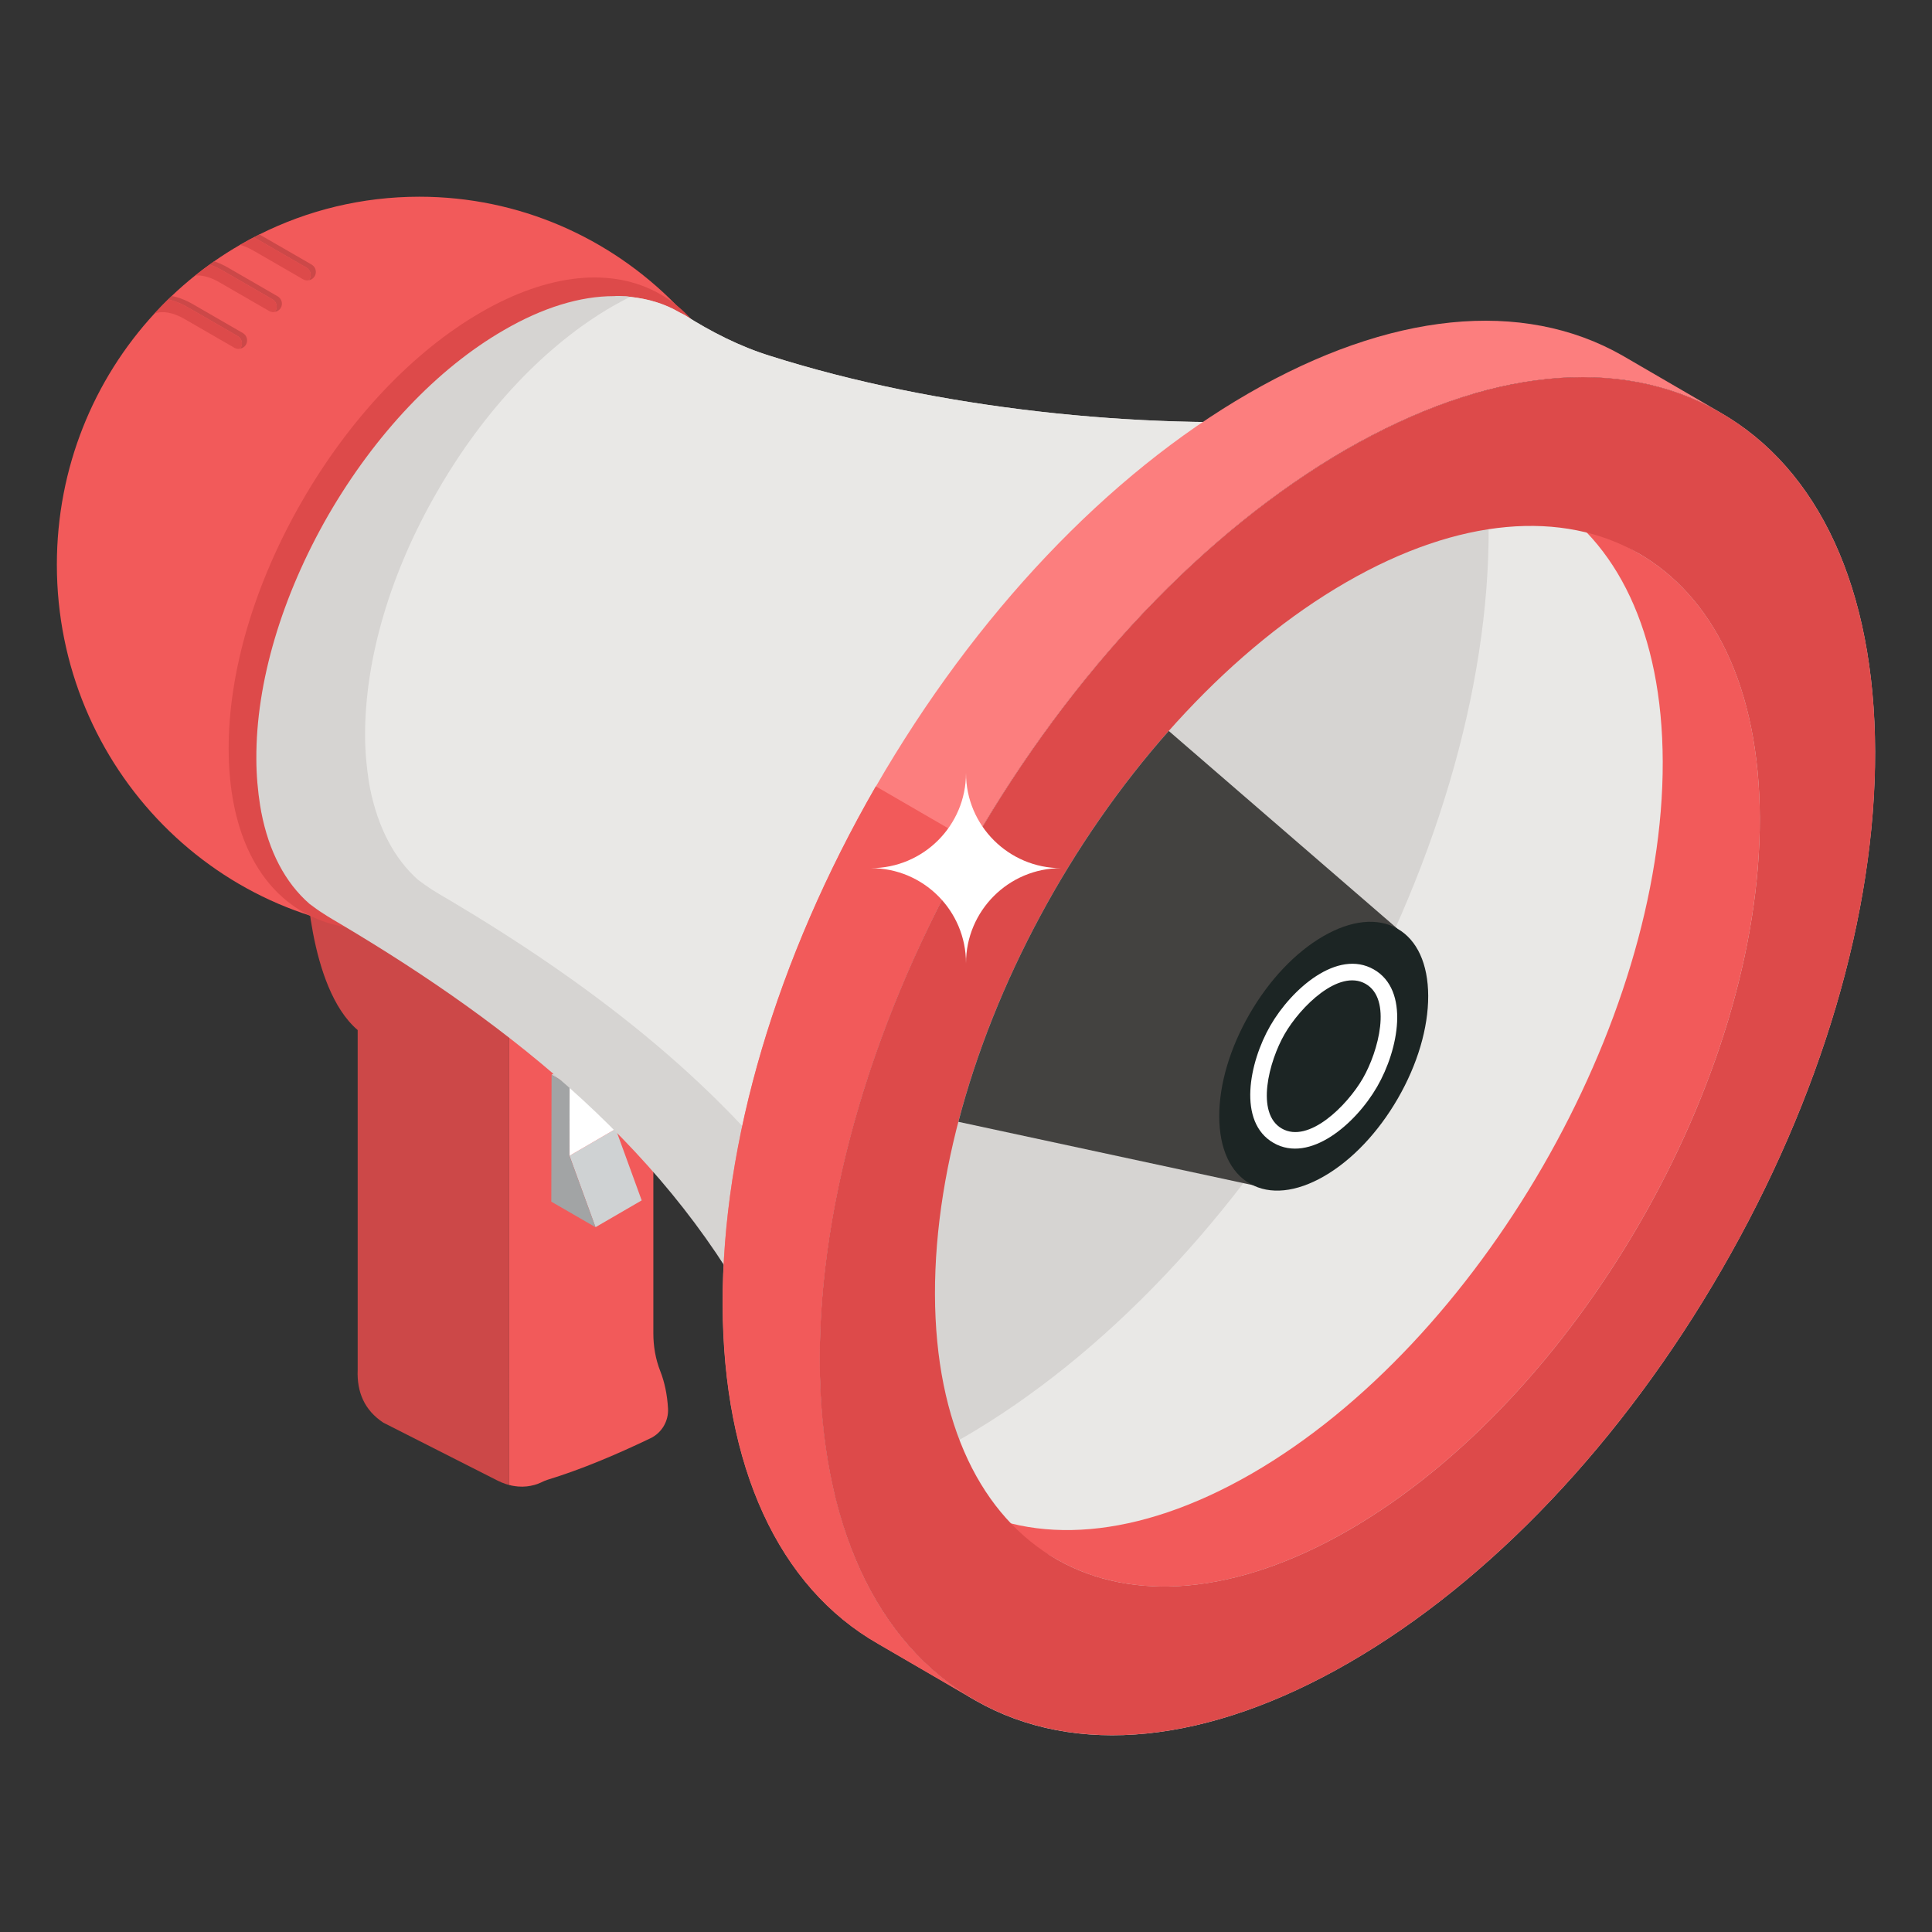 <svg xmlns="http://www.w3.org/2000/svg" enable-background="new 0 0 51 51" viewBox="0 0 51 51"><rect x="0" y="0" width="51" height="51" fill="#333333" stroke="none"/><path fill="#CC4848" d="M13.442,39.199c0.082,0.021,0.166,0.036,0.25,0.042
						c-0.112-0.007-0.225-0.029-0.333-0.064c-0.078-0.026-0.154-0.057-0.227-0.094l-3.014-1.529
						c-0.493-0.326-0.701-0.801-0.676-1.395v-8.968c-1.321-1.128-1.367-4.274-1.367-4.274l5.284,0.702
						l0.082,0.011V39.199z"/><path fill="#F25A5A" d="M17.429,36.193c-0.124-0.315-0.182-0.653-0.182-0.992V24.135l-3.805-0.505v15.57
						c0.152,0.039,0.309,0.055,0.466,0.037c0.135-0.016,0.266-0.049,0.391-0.111
						c0.051-0.024,0.101-0.048,0.155-0.064c0.875-0.267,1.786-0.65,2.714-1.094
						c0.301-0.143,0.485-0.456,0.466-0.788C17.613,36.814,17.544,36.486,17.429,36.193z"/><path fill="#CC4848" d="M18.836,11.82c0.006,2.007-0.669,4.286-1.9,6.418
						c-1.231,2.132-2.871,3.861-4.617,4.87c-1.747,1.008-3.391,1.175-4.63,0.469
						c-1.239-0.706-1.924-2.2-1.93-4.207c-0.006-2.007,0.669-4.286,1.9-6.418
						c1.231-2.132,2.871-3.862,4.617-4.87c1.746-1.008,3.391-1.175,4.63-0.469
						C18.145,8.319,18.83,9.813,18.836,11.82z"/><path fill="#F25A5A" d="M20.64,14.907c0,5.364-4.285,9.713-9.57,9.713c-5.285,0-9.569-4.349-9.569-9.713
					c0-2.563,0.977-4.893,2.575-6.629C4.222,8.118,4.374,7.963,4.532,7.814
					c0.198-0.19,0.406-0.37,0.619-0.541C5.314,7.143,5.481,7.018,5.653,6.898
					c0.22-0.154,0.448-0.299,0.681-0.433c0.167-0.098,0.338-0.19,0.513-0.276
					c1.273-0.638,2.707-0.996,4.223-0.996C16.355,5.193,20.64,9.542,20.64,14.907z"/><path fill="#DD4A4A" d="M19.402,12.065c0.006,2.051-0.684,4.38-1.942,6.56
						c-1.258,2.179-2.934,3.946-4.719,4.977c-1.785,1.031-3.465,1.201-4.732,0.479
						c-1.266-0.721-1.967-2.248-1.973-4.3c-0.006-2.051,0.684-4.38,1.942-6.56
						c1.258-2.179,2.934-3.947,4.719-4.977c1.785-1.031,3.466-1.201,4.732-0.479
						C18.696,8.486,19.396,10.014,19.402,12.065z"/><g enable-background="new"><polygon fill="#CFD2D3" points="15.033 30.51 16.252 29.801 16.939 31.687 15.72 32.395"/><polygon fill="#FFF" points="15.036 28.646 16.255 27.937 16.252 29.801 15.033 30.51"/><polygon fill="#CBCFD0" points="14.56 28.371 15.779 27.662 16.255 27.937 15.036 28.646"/><polygon fill="#A2A4A5" points="15.036 28.646 15.033 30.51 15.72 32.395 14.553 31.721 14.56 28.371"/></g><path fill="#D6D4D2" d="M34.507,11.077l-9.82,10.85l-2.63,7.73l-0.73,2.14l-1.17,3.42
						c-2.39-4.76-6.63-8.13-11.16-10.82c-0.15-0.09-0.31-0.18-0.46-0.28
						c-0.13-0.08-0.25-0.17-0.37-0.26c-0.64-0.56-1.07-1.38-1.27-2.42
						c-0.01-0.05-0.02-0.11-0.03-0.17c-0.06-0.38-0.1-0.8-0.1-1.24
						c-0.01-2.01,0.67-4.29,1.9-6.43c1.24-2.14,2.88-3.87,4.63-4.88
						c1.03-0.6,2.02-0.9,2.91-0.9c0.1-0.01,0.2,0,0.29,0
						c0.05,0,0.1,0.01,0.14,0.02c0.47,0.05,0.91,0.18,1.3,0.41
						c0.04,0.02,0.08,0.04,0.12,0.06c0.71,0.45,1.47,0.84,2.28,1.09
						C24.747,10.797,30.117,11.347,34.507,11.077z"/><path fill="#E9E8E6" d="M34.507,11.077l-9.82,10.85l-2.63,7.73l-0.73,2.14
						c-2.46-3.34-5.87-5.9-9.45-8.03c-0.16-0.09-0.31-0.18-0.47-0.28
						c-0.12-0.08-0.25-0.17-0.37-0.26c-0.63-0.56-1.06-1.38-1.27-2.42
						c-0.01-0.05-0.02-0.11-0.03-0.17c-0.06-0.38-0.1-0.8-0.1-1.24
						c0-2.01,0.67-4.29,1.91-6.43c1.23-2.14,2.87-3.87,4.62-4.88
						c0.16-0.09,0.32-0.18,0.47-0.25c0.47,0.05,0.91,0.18,1.3,0.41
						c0.04,0.02,0.08,0.04,0.12,0.06c0.71,0.45,1.47,0.84,2.28,1.09
						C24.747,10.797,30.117,11.347,34.507,11.077z"/><path fill="#E9E8E6" d="M49.497,19.837c0.01,4.28-1.42,9.13-4.05,13.68
						c-2.62,4.54-6.11,8.22-9.83,10.37c-3.72,2.15-7.23,2.51-9.87,1
						c-1.85-1.05-3.13-2.94-3.72-5.45c-0.25-1.06-0.38-2.24-0.39-3.51
						c-0.01-4.28,1.43-9.13,4.05-13.68c2.62-4.54,6.11-8.23,9.84-10.37
						c1.15-0.67,2.29-1.16,3.38-1.48c2.43-0.71,4.66-0.56,6.48,0.48
						C48.027,12.377,49.487,15.567,49.497,19.837z"/><path fill="#D6D4D2" d="M39.297,13.907c0.02,4.28-1.42,9.13-4.04,13.68
						c-2.63,4.54-6.12,8.22-9.84,10.37c-1.16,0.67-2.29,1.16-3.39,1.48
						c-0.25-1.06-0.38-2.24-0.39-3.51c-0.01-4.28,1.43-9.13,4.05-13.68
						c2.62-4.54,6.11-8.23,9.84-10.37c1.15-0.67,2.29-1.16,3.38-1.48
						C39.157,11.457,39.287,12.637,39.297,13.907z"/><path fill="#F25A5A" d="M43.276,14.619l-2.563-1.49c1.955,1.136,3.17,3.55,3.179,6.977
					c0.02,6.898-4.848,15.329-10.851,18.795c-3.021,1.744-5.763,1.904-7.744,0.753l2.563,1.49
					c1.981,1.151,4.722,0.992,7.744-0.753c6.003-3.466,10.871-11.897,10.851-18.795
					C46.446,18.169,45.232,15.755,43.276,14.619z"/><path fill="#FC7E7E" d="M25.75,44.888l-2.563-1.49c-2.64-1.504-4.1-4.688-4.112-8.964
							c-0.012-4.276,1.425-9.132,4.048-13.676c2.623-4.543,6.116-8.228,9.838-10.376
							c3.721-2.148,7.225-2.503,9.865-0.998l2.563,1.49c-2.64-1.504-6.144-1.15-9.865,0.998
							c-3.721,2.149-7.215,5.833-9.838,10.376c-2.623,4.543-4.06,9.4-4.048,13.676
							C21.649,40.201,23.11,43.384,25.75,44.888z"/><path fill="#F25A5A" d="M25.749,44.887l-2.56-1.49c-2.64-1.5-4.1-4.69-4.11-8.96
						c-0.02-4.28,1.42-9.13,4.04-13.68l2.57,1.49c-2.63,4.54-4.06,9.4-4.05,13.68
						C21.649,40.197,23.109,43.387,25.749,44.887z"/><path fill="#DD4A4A" d="M45.388,10.874c2.64,1.504,4.1,4.688,4.112,8.964s-1.425,9.133-4.048,13.676
						c-2.622,4.542-6.116,8.227-9.837,10.376c-3.721,2.149-7.225,2.503-9.864,0.999
						c-2.64-1.504-4.1-4.688-4.112-8.964c-0.012-4.276,1.425-9.132,4.048-13.676
						c2.623-4.543,6.116-8.228,9.838-10.376C39.244,9.724,42.748,9.37,45.388,10.874z M35.604,40.391
						c6.003-3.466,10.871-11.897,10.851-18.795s-4.919-9.69-10.922-6.224
						c-6.003,3.466-10.871,11.898-10.852,18.796C24.701,41.065,29.601,43.857,35.604,40.391"/><path fill="#434240" d="M36.887,24.514l-3.818,6.771l-7.77-1.672c0.96-3.684,2.975-7.407,5.553-10.318
					L36.887,24.514z"/><path fill="#1C2524" d="M37.701,26.289c0.002,0.847-0.282,1.808-0.801,2.707
						c-0.519,0.899-1.211,1.629-1.948,2.054c-0.737,0.425-1.43,0.496-1.953,0.198
						c-0.522-0.298-0.812-0.928-0.814-1.775c-0.003-0.846,0.282-1.808,0.801-2.707
						c0.519-0.899,1.211-1.629,1.948-2.054c0.737-0.425,1.43-0.495,1.953-0.198
						C37.409,24.812,37.698,25.442,37.701,26.289z"/><path fill="#FFF" d="M33.622,30.172c-0.963-0.549-0.648-2.127-0.089-3.096
						c0.565-0.979,1.774-2.031,2.731-1.486c0.958,0.546,0.655,2.116,0.089,3.096
						C35.78,29.678,34.572,30.713,33.622,30.172z M33.912,27.295
						c-0.417,0.722-0.776,2.096-0.073,2.497c0.708,0.403,1.72-0.605,2.136-1.324
						c0.415-0.72,0.777-2.096,0.073-2.497C35.34,25.568,34.326,26.577,33.912,27.295z"/><g><path fill="#CC4848" d="M6.411 8.792L5.094 8.031C4.903 7.92 4.714 7.848 4.532 7.814 4.501 7.844 4.471 7.875 4.44 7.905 4.608 7.941 4.782 8.009 4.957 8.111L6.275 8.872C6.382 8.934 6.418 9.071 6.357 9.178 6.351 9.188 6.343 9.196 6.335 9.205c.064-.011.123-.047.158-.108C6.555 8.991 6.518 8.854 6.411 8.792zM7.329 7.822L6.013 7.061C5.892 6.992 5.772 6.937 5.653 6.898 5.613 6.926 5.574 6.955 5.534 6.984 5.647 7.023 5.762 7.075 5.876 7.141l1.316.76c.108.062.144.199.082.306C7.269 8.218 7.261 8.226 7.254 8.235c.064-.011.123-.047.158-.108C7.474 8.021 7.437 7.884 7.329 7.822zM8.226 6.984L6.909 6.224C6.888 6.212 6.867 6.2 6.846 6.189c-.174.086-.345.178-.513.276.001 0.0.003.001.004.001.122-.068.246-.135.372-.197.021.011.042.023.063.035L8.089 7.064c.108.062.144.199.082.307-.006.01-.014.019-.021.028C8.214 7.388 8.273 7.351 8.308 7.291 8.37 7.183 8.333 7.046 8.226 6.984z"/><path fill="#DD4A4A" d="M6.275 8.872L4.957 8.111C4.782 8.009 4.608 7.941 4.44 7.905 4.315 8.026 4.193 8.15 4.075 8.278c.212-.081.492-.033.795.142l1.316.76c.036.02.074.03.112.03.012 0 .024-.003.037-.005C6.343 9.196 6.351 9.188 6.357 9.178 6.418 9.071 6.382 8.934 6.275 8.872zM7.193 7.902L5.876 7.141C5.762 7.075 5.647 7.023 5.534 6.984 5.404 7.078 5.276 7.173 5.152 7.273 5.336 7.257 5.555 7.315 5.788 7.45l1.317.76c.035.021.074.03.111.03.012 0 .025-.003.037-.005.007-.009.015-.017.021-.028C7.337 8.101 7.301 7.964 7.193 7.902zM8.089 7.064L6.773 6.304C6.752 6.292 6.731 6.28 6.71 6.269 6.583 6.331 6.46 6.398 6.337 6.466c.11.028.227.077.347.146L8.001 7.373c.036.02.074.03.112.03.012 0 .024-.003.037-.005.007-.009.015-.017.021-.028C8.233 7.263 8.197 7.126 8.089 7.064z"/></g><path fill="#FFF" d="M28.01,22.917c-1.385,0-2.51,1.125-2.51,2.51c0-1.387-1.123-2.51-2.51-2.51
		c1.385,0,2.51-1.125,2.51-2.51C25.5,21.792,26.625,22.917,28.01,22.917z"/></svg>